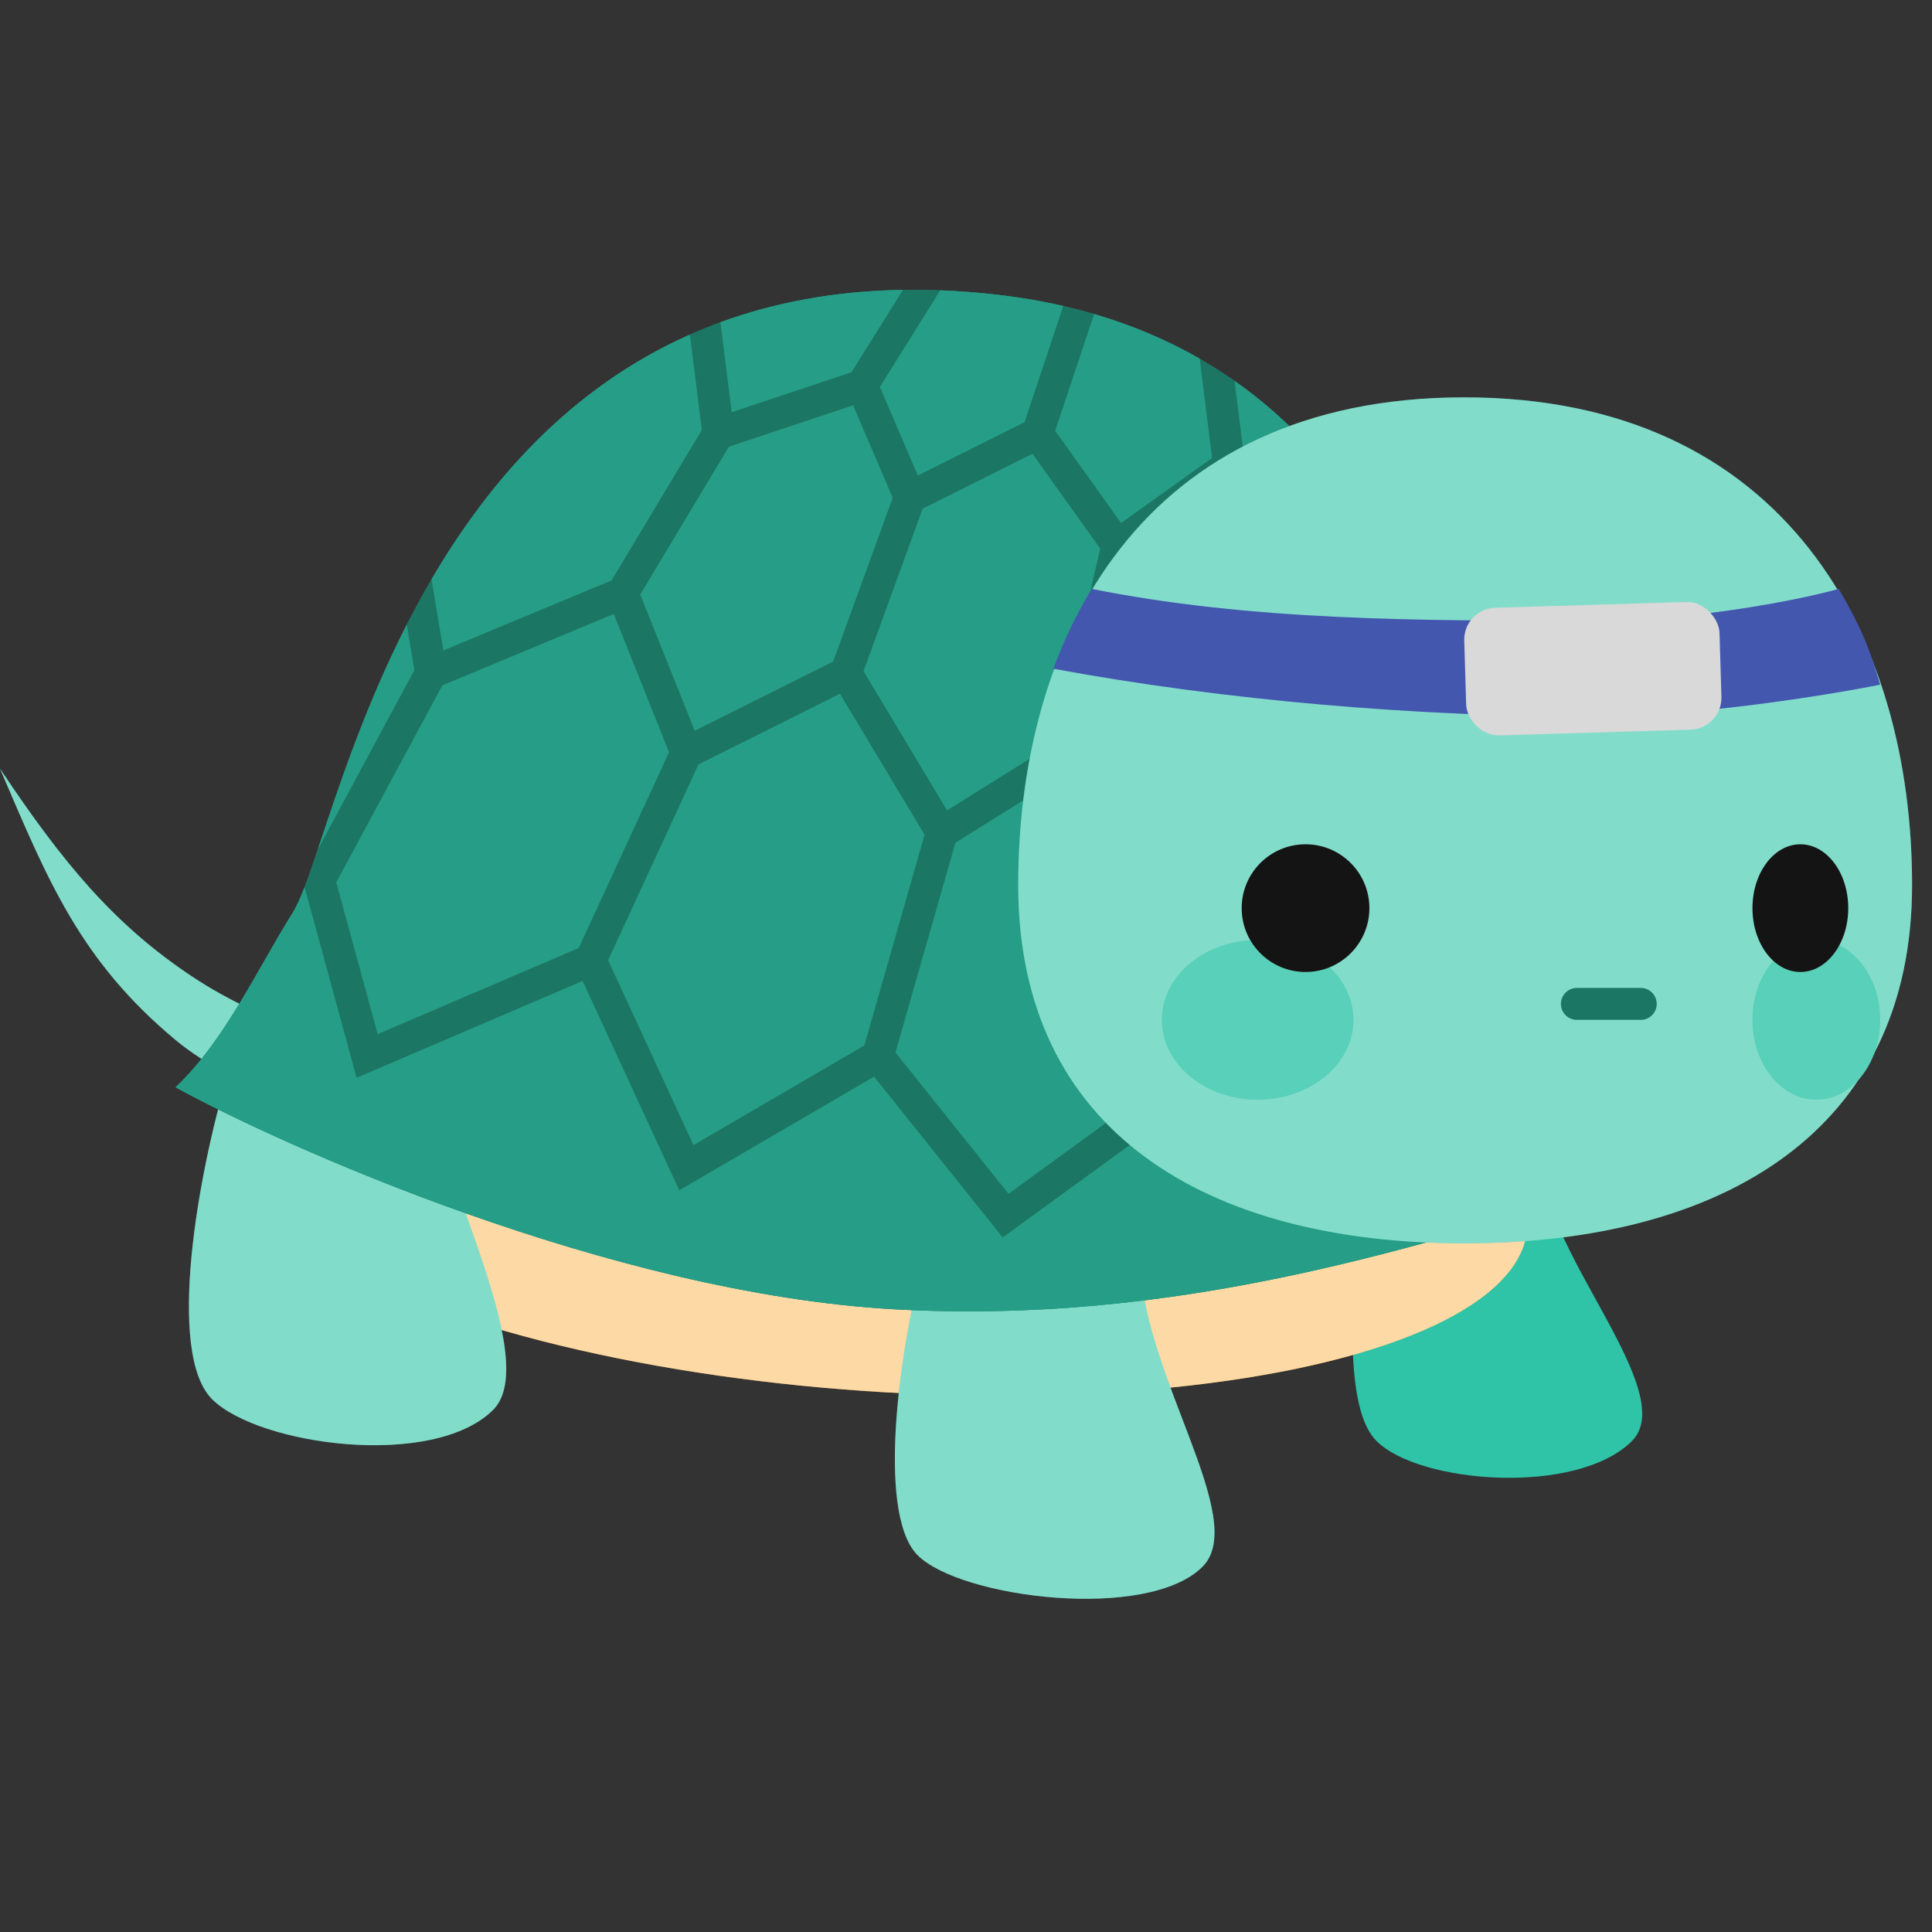 <svg width="100" height="100" viewBox="0 0 100 100" fill="none" xmlns="http://www.w3.org/2000/svg">
<rect x="0" y="0" width="100" height="100" fill="#333333" stroke="none"/>
<path d="M79.944 60.601C79.944 56.907 72.097 55.585 70.444 58.889C70.444 63.601 69.029 72.367 71.25 74.587C73.47 76.807 81.629 77.427 84.469 74.587C86.948 72.109 79.944 64.813 79.944 60.601Z" fill="#2FC4A7"/>
<path d="M9.914 50.526C13.88 53.17 18.727 54.382 20.655 54.657V59.614C18.176 58.513 12.049 56.298 9.088 53.831C4.131 49.7 2.479 45.569 0 39.786C3.305 44.743 5.949 47.882 9.914 50.526Z" fill="#2FC4A7"/>
<path d="M9.914 50.526C13.88 53.17 18.727 54.382 20.655 54.657V59.614C18.176 58.513 12.049 56.298 9.088 53.831C4.131 49.7 2.479 45.569 0 39.786C3.305 44.743 5.949 47.882 9.914 50.526Z" fill="white" fill-opacity="0.4"/>
<ellipse cx="45.475" cy="61.281" rx="33.651" ry="10.741" transform="rotate(3.917 45.475 61.281)" fill="#FAA21E"/>
<ellipse cx="45.475" cy="61.281" rx="33.651" ry="10.741" transform="rotate(3.917 45.475 61.281)" fill="white" fill-opacity="0.6"/>
<path d="M59 65C59 61.305 49.652 61.195 48 64.5C46.623 69.182 45.279 78.28 47.5 80.5C49.72 82.72 59.399 83.935 62.239 81.095C64.718 78.617 59 71 59 65Z" fill="#2FC4A7"/>
<path d="M59 65C59 61.305 49.652 61.195 48 64.5C46.623 69.182 45.279 78.28 47.5 80.5C49.72 82.72 59.399 83.935 62.239 81.095C64.718 78.617 59 71 59 65Z" fill="white" fill-opacity="0.4"/>
<path d="M22.173 55.651C22.173 51.678 13.596 52.116 11.783 55.651C10.273 60.66 8.564 70.068 11 72.444C13.436 74.819 22.384 76.038 25.5 73C28.219 70.349 22.173 60 22.173 55.651Z" fill="#2FC4A7"/>
<path d="M22.173 55.651C22.173 51.678 13.596 52.116 11.783 55.651C10.273 60.66 8.564 70.068 11 72.444C13.436 74.819 22.384 76.038 25.5 73C28.219 70.349 22.173 60 22.173 55.651Z" fill="white" fill-opacity="0.4"/>
<path d="M46.306 67.769C31.592 66.949 14.57 59.288 9.088 56.279C11.684 53.817 13.365 50.066 15.147 47.251C17.743 43.147 22.071 11.959 51.499 15.242C78.331 18.235 76.6 50.534 78.331 54.638C79.715 57.92 81.216 60.93 81.793 62.024C73.137 64.487 61.02 68.59 46.306 67.769Z" fill="#2FC4A7"/>
<path d="M46.306 67.769C31.592 66.949 14.57 59.288 9.088 56.279C11.684 53.817 13.365 50.066 15.147 47.251C17.743 43.147 22.071 11.959 51.499 15.242C78.331 18.235 76.6 50.534 78.331 54.638C79.715 57.92 81.216 60.93 81.793 62.024C73.137 64.487 61.02 68.59 46.306 67.769Z" fill="black" fill-opacity="0.4"/>
<path fill-rule="evenodd" clip-rule="evenodd" d="M47.507 24.61L45.544 20.029L48.67 15.027C49.586 15.063 50.529 15.133 51.499 15.242C52.736 15.38 53.913 15.58 55.031 15.837L53.027 21.85L47.507 24.61ZM56.634 16.255L54.619 22.298L58.026 27.067L62.736 23.702L62.094 18.564C60.461 17.627 58.648 16.844 56.634 16.255ZM63.903 19.716L64.411 23.778L68.42 29.391L67.076 30.352L63.425 25.241L58.568 28.71L56.254 38.739L60.939 44.205L61.117 44.412L61.136 44.684L61.962 56.251L61.995 56.708L61.624 56.978L52.536 63.587L51.898 64.051L51.405 63.435L45.241 55.73L35.943 61.154L35.157 61.612L34.776 60.787L30.156 50.776L19.328 55.417L18.455 55.791L18.206 54.874L15.762 45.916C15.541 46.493 15.339 46.947 15.147 47.251C14.652 48.032 14.166 48.885 13.665 49.763C12.362 52.048 10.964 54.5 9.088 56.279C14.57 59.288 31.592 66.949 46.306 67.769C59.548 68.508 70.688 65.258 79.093 62.806C80.027 62.533 80.927 62.27 81.793 62.024C81.216 60.93 79.715 57.92 78.331 54.638C78.024 53.91 77.826 52.298 77.558 50.121C76.603 42.34 74.76 27.34 63.903 19.716ZM16.451 43.963L21.446 34.686L21.054 32.331C18.991 36.374 17.665 40.335 16.699 43.223C16.613 43.478 16.531 43.725 16.451 43.963ZM22.337 29.982C25.286 24.942 29.498 20.076 35.707 17.319L36.324 22.255L31.653 30.04L22.951 33.665L22.337 29.982ZM37.292 16.678L37.874 21.333L44.071 19.267L46.736 15.004C43.184 15.061 40.055 15.667 37.292 16.678ZM33.141 30.771L37.73 23.123L44.155 20.981L46.205 25.765L43.124 34.237L35.96 37.819L33.141 30.771ZM44.699 34.741L47.757 26.332L53.441 23.49L56.945 28.396L54.627 38.44L49.021 41.944L44.699 34.741ZM49.453 43.623L55.19 40.037L59.508 45.074L60.282 55.911L52.202 61.787L46.352 54.474L49.453 43.623ZM47.853 43.208L44.737 54.111L35.895 59.269L31.479 49.7L36.155 39.569L43.474 35.91L47.853 43.208ZM34.627 38.936L29.952 49.066L19.55 53.524L17.408 45.67L22.896 35.478L31.766 31.783L34.627 38.936Z" fill="#2FC4A7"/>
<path fill-rule="evenodd" clip-rule="evenodd" d="M47.507 24.61L45.544 20.029L48.67 15.027C49.586 15.063 50.529 15.133 51.499 15.242C52.736 15.38 53.913 15.58 55.031 15.837L53.027 21.85L47.507 24.61ZM56.634 16.255L54.619 22.298L58.026 27.067L62.736 23.702L62.094 18.564C60.461 17.627 58.648 16.844 56.634 16.255ZM63.903 19.716L64.411 23.778L68.42 29.391L67.076 30.352L63.425 25.241L58.568 28.71L56.254 38.739L60.939 44.205L61.117 44.412L61.136 44.684L61.962 56.251L61.995 56.708L61.624 56.978L52.536 63.587L51.898 64.051L51.405 63.435L45.241 55.73L35.943 61.154L35.157 61.612L34.776 60.787L30.156 50.776L19.328 55.417L18.455 55.791L18.206 54.874L15.762 45.916C15.541 46.493 15.339 46.947 15.147 47.251C14.652 48.032 14.166 48.885 13.665 49.763C12.362 52.048 10.964 54.5 9.088 56.279C14.57 59.288 31.592 66.949 46.306 67.769C59.548 68.508 70.688 65.258 79.093 62.806C80.027 62.533 80.927 62.27 81.793 62.024C81.216 60.93 79.715 57.92 78.331 54.638C78.024 53.91 77.826 52.298 77.558 50.121C76.603 42.34 74.76 27.34 63.903 19.716ZM16.451 43.963L21.446 34.686L21.054 32.331C18.991 36.374 17.665 40.335 16.699 43.223C16.613 43.478 16.531 43.725 16.451 43.963ZM22.337 29.982C25.286 24.942 29.498 20.076 35.707 17.319L36.324 22.255L31.653 30.04L22.951 33.665L22.337 29.982ZM37.292 16.678L37.874 21.333L44.071 19.267L46.736 15.004C43.184 15.061 40.055 15.667 37.292 16.678ZM33.141 30.771L37.73 23.123L44.155 20.981L46.205 25.765L43.124 34.237L35.96 37.819L33.141 30.771ZM44.699 34.741L47.757 26.332L53.441 23.49L56.945 28.396L54.627 38.44L49.021 41.944L44.699 34.741ZM49.453 43.623L55.19 40.037L59.508 45.074L60.282 55.911L52.202 61.787L46.352 54.474L49.453 43.623ZM47.853 43.208L44.737 54.111L35.895 59.269L31.479 49.7L36.155 39.569L43.474 35.91L47.853 43.208ZM34.627 38.936L29.952 49.066L19.55 53.524L17.408 45.67L22.896 35.478L31.766 31.783L34.627 38.936Z" fill="black" fill-opacity="0.2"/>
<path d="M98.969 45.803C98.969 58.579 89.115 64.355 75.787 64.355C62.458 64.355 52.702 58.579 52.702 45.803C52.702 33.027 59.096 20.567 75.787 20.567C92.477 20.567 98.969 33.027 98.969 45.803Z" fill="#2FC4A7"/>
<path d="M98.969 45.803C98.969 58.579 89.115 64.355 75.787 64.355C62.458 64.355 52.702 58.579 52.702 45.803C52.702 33.027 59.096 20.567 75.787 20.567C92.477 20.567 98.969 33.027 98.969 45.803Z" fill="white" fill-opacity="0.4"/>
<ellipse cx="65.095" cy="52.788" rx="4.957" ry="4.131" fill="#2FC4A7"/>
<ellipse cx="65.095" cy="52.788" rx="4.957" ry="4.131" fill="white" fill-opacity="0.2"/>
<ellipse cx="94.012" cy="52.788" rx="3.305" ry="4.131" fill="#2FC4A7"/>
<ellipse cx="94.012" cy="52.788" rx="3.305" ry="4.131" fill="white" fill-opacity="0.2"/>
<circle cx="67.574" cy="47.005" r="3.305" fill="#141414"/>
<ellipse cx="93.186" cy="47.005" rx="2.479" ry="3.305" fill="#141414"/>
<path d="M81.619 51.962H84.924" stroke="#2FC4A7" stroke-width="1.652" stroke-linecap="round"/>
<path d="M81.619 51.962H84.924" stroke="black" stroke-opacity="0.4" stroke-width="1.652" stroke-linecap="round"/>
<path d="M82.445 32.133C73.357 32.133 64.765 32.133 56.503 30.481C55.532 32.14 55.131 33.037 54.52 34.612C63.443 36.264 73.357 37.09 82.445 37.09C87.733 37.09 94.563 35.989 97.317 35.438C96.752 33.509 96.305 32.424 95.169 30.481C93.241 31.032 87.733 32.133 82.445 32.133Z" fill="#546DDB"/>
<path d="M82.445 32.133C73.357 32.133 64.765 32.133 56.503 30.481C55.532 32.14 55.131 33.037 54.52 34.612C63.443 36.264 73.357 37.09 82.445 37.09C87.733 37.09 94.563 35.989 97.317 35.438C96.752 33.509 96.305 32.424 95.169 30.481C93.241 31.032 87.733 32.133 82.445 32.133Z" fill="black" fill-opacity="0.2"/>
<rect x="75.74" y="31.506" width="13.219" height="6.61" rx="1.652" transform="rotate(-1.709 75.74 31.506)" fill="#D9D9D9"/>
</svg>
